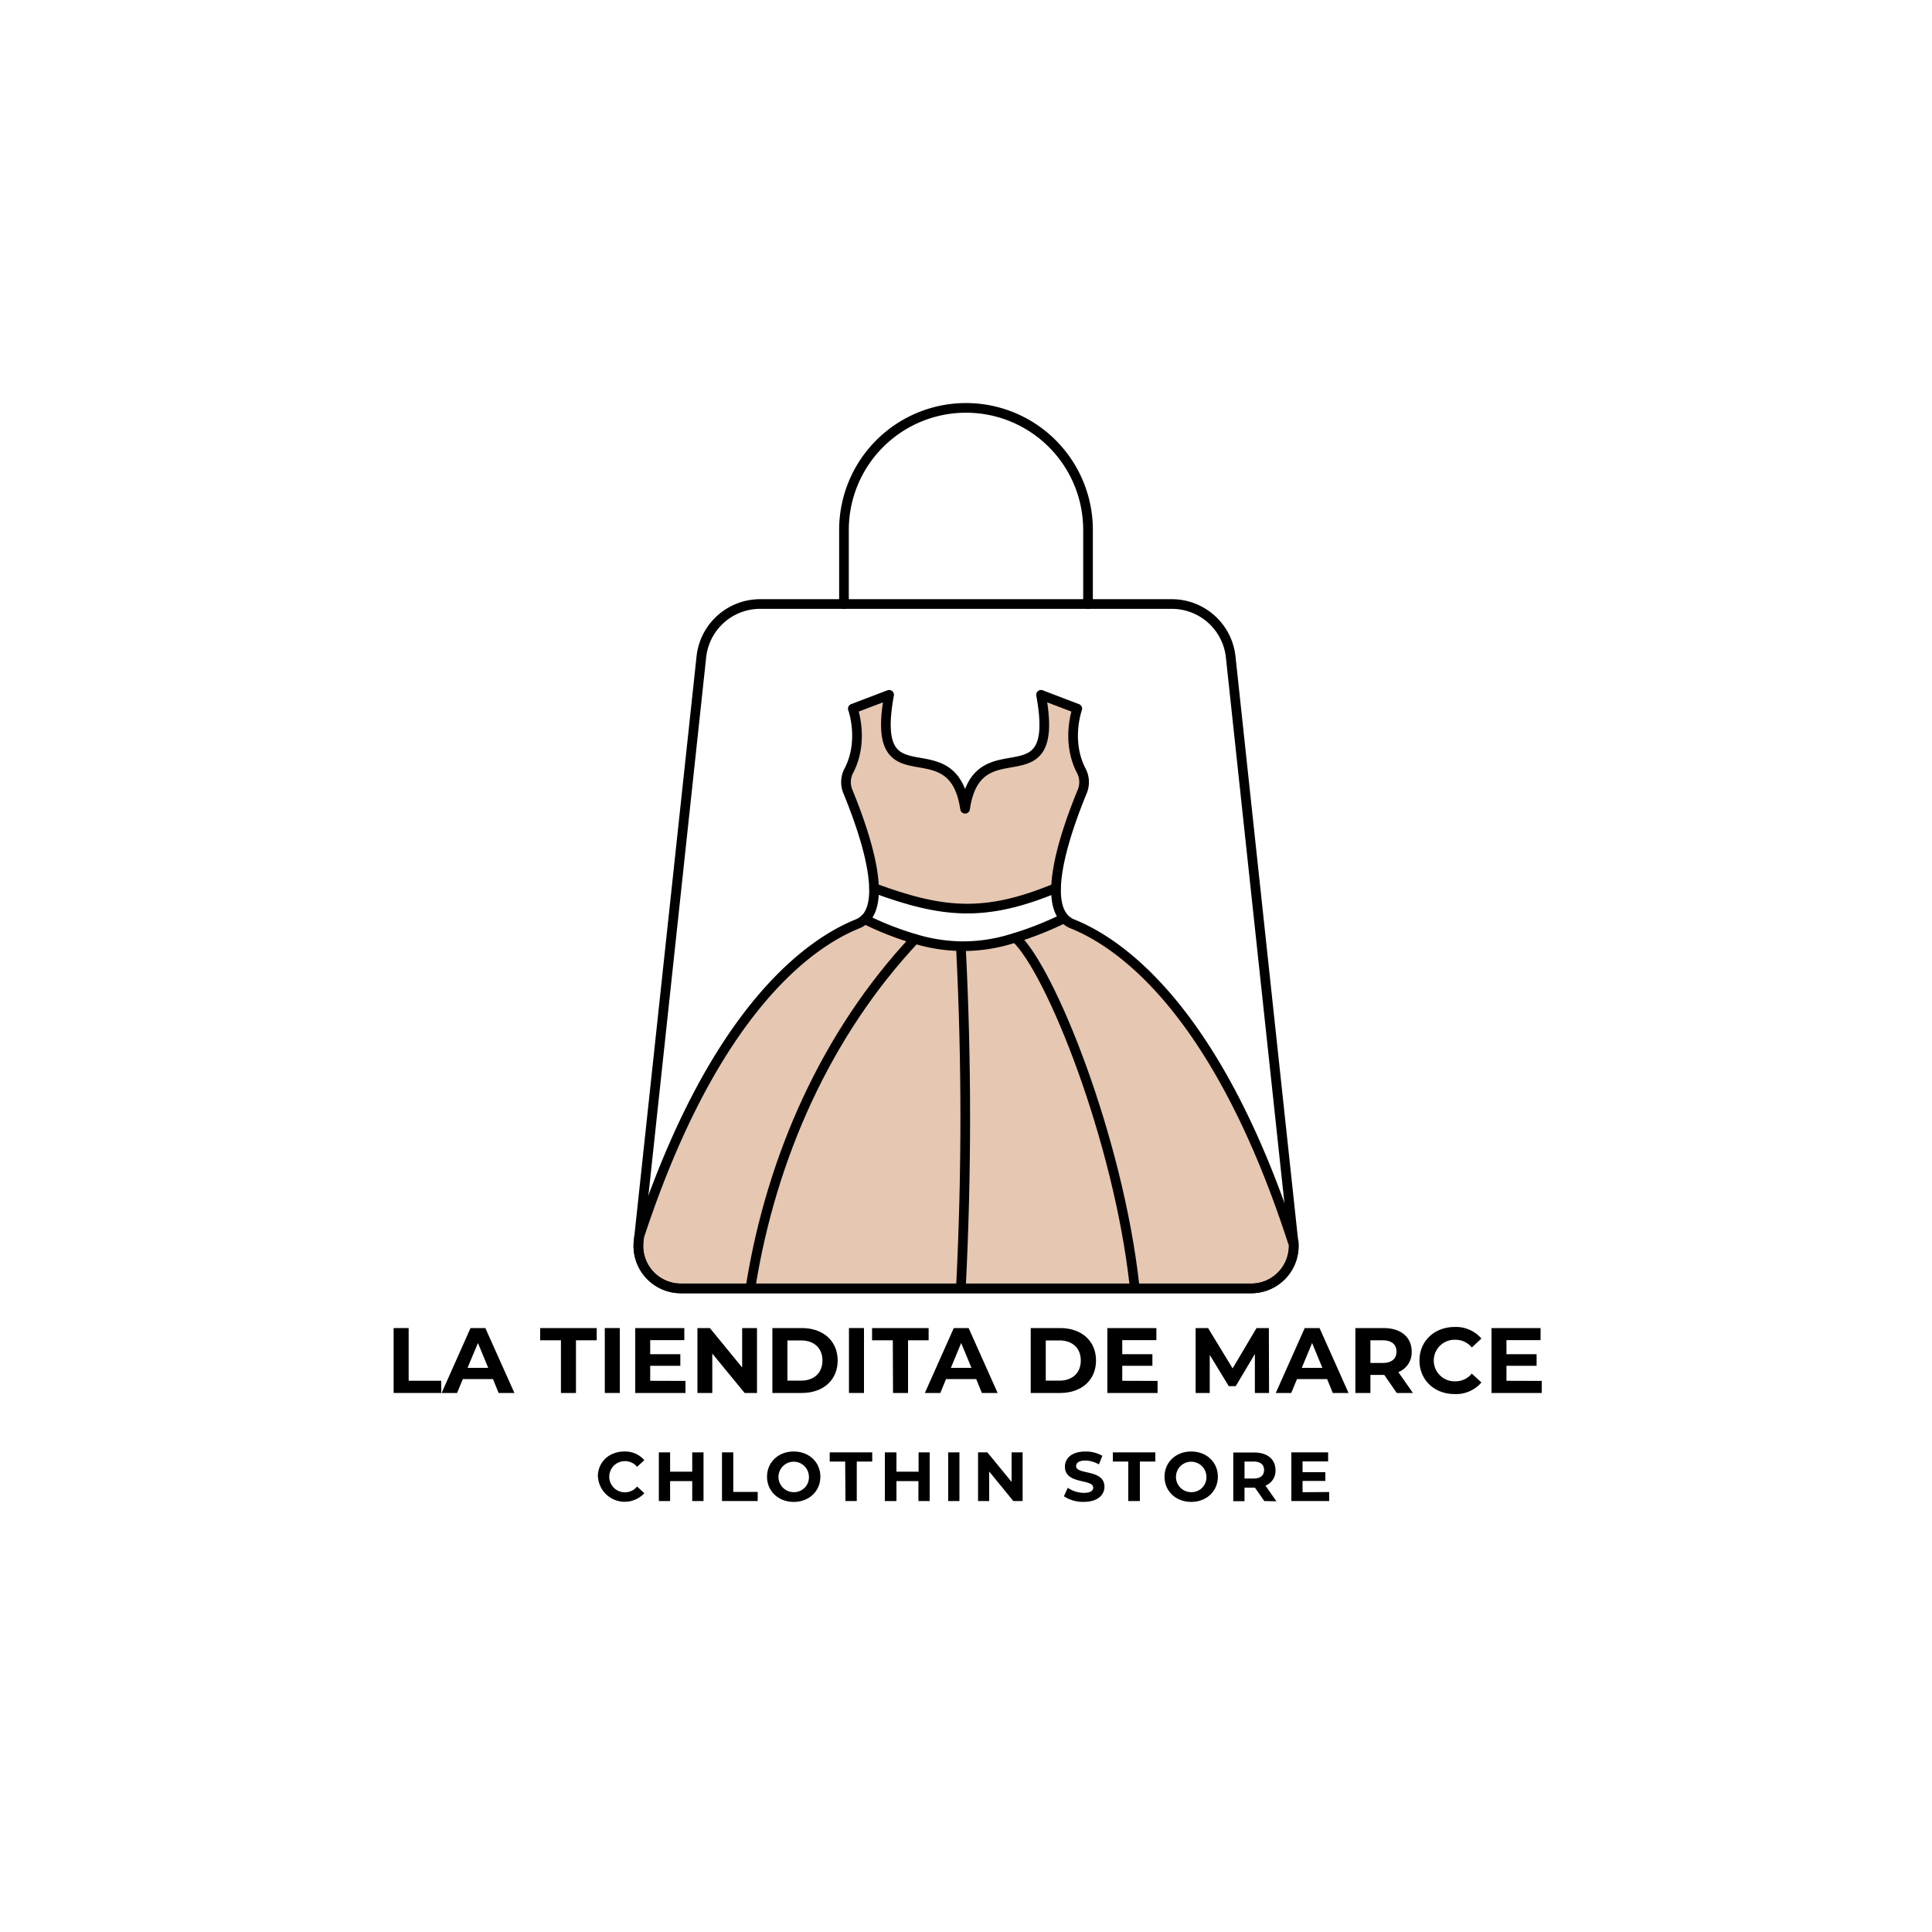 <svg xmlns="http://www.w3.org/2000/svg" viewBox="0 0 500 500"><title>logo</title><g id="BACKGROUND"><rect width="500" height="500" fill="none"/></g><g id="OBJECTS"><path d="M279.74,199.4a6.32,6.32,0,0,1,.33,5.32c-3,7.28-6.65,17.59-6.82,25.13-18.2,7.5-29.06,6.62-47.05,0h0c-.17-7.53-3.82-17.84-6.81-25.11a6.32,6.32,0,0,1,.33-5.32c4-7.76,1-16,1-16l9.39-3.58c-5.31,28.92,16.41,7.42,19.66,29.48,3.24-22.06,25-.56,19.66-29.48l9.38,3.58S275.73,191.64,279.74,199.4Z" fill="#e6c7b1"/><path d="M334.74,321.39a11,11,0,0,1-10.92,12.05H176.2a11,11,0,0,1-10.93-12.15l.13-1.19c19.45-59.21,44.47-76.15,56.53-81a5.86,5.86,0,0,0,1.89-1.22h0a79.49,79.49,0,0,0,14.38,5.49,43.42,43.42,0,0,0,10.52,1.48,42.94,42.94,0,0,0,11.43-1.43,85.61,85.61,0,0,0,14.72-5.54l.39-.37a5.65,5.65,0,0,0,2.24,1.59c12.15,4.87,37.42,22,56.94,82.17Z" fill="#e6c7b1"/><path d="M226.2,229.83c18,6.64,28.85,7.52,47.05,0l0,0" fill="none" stroke="#000" stroke-linecap="round" stroke-linejoin="round" stroke-width="2.5"/><path d="M223.83,237.9c1.79-1.73,2.45-4.6,2.36-8.07-.17-7.53-3.82-17.84-6.81-25.11a6.32,6.32,0,0,1,.33-5.32c4-7.76,1-16,1-16l9.39-3.58c-5.31,28.92,16.41,7.42,19.66,29.48,3.24-22.06,25-.56,19.66-29.48l9.38,3.58s-3,8.25,1,16a6.32,6.32,0,0,1,.33,5.32c-3,7.28-6.65,17.59-6.82,25.13-.07,3.14.46,5.79,1.9,7.55a1.42,1.42,0,0,0,.12.13,5.65,5.65,0,0,0,2.24,1.59c12.15,4.87,37.42,22,56.94,82.17l.29.1a11,11,0,0,1-10.92,12.05H176.2a11,11,0,0,1-10.93-12.15l.13-1.19c19.45-59.21,44.47-76.15,56.53-81a5.86,5.86,0,0,0,1.89-1.22" fill="none" stroke="#000" stroke-linecap="round" stroke-linejoin="round" stroke-width="2.5"/><path d="M223.82,237.9h0a79.49,79.49,0,0,0,14.38,5.49,43.42,43.42,0,0,0,10.52,1.48,42.94,42.94,0,0,0,11.43-1.43,85.61,85.61,0,0,0,14.72-5.54" fill="none" stroke="#000" stroke-linecap="round" stroke-linejoin="round" stroke-width="2.5"/><path d="M236.82,243c-23,24.49-37.14,56.5-42.5,89.67" fill="none" stroke="#000" stroke-linecap="round" stroke-linejoin="round" stroke-width="2.5"/><path d="M262.83,242.68c9.06,8.35,26.56,52,30.77,90" fill="none" stroke="#000" stroke-linecap="round" stroke-linejoin="round" stroke-width="2.5"/><path d="M248.71,245.68q2.19,43.47,0,87" fill="none" stroke="#000" stroke-linecap="round" stroke-linejoin="round" stroke-width="2.5"/><path d="M323.82,333.44H176.19a11,11,0,0,1-10.92-12.15l.13-1.19L181.51,170a15.3,15.3,0,0,1,15.21-13.68H303.27A15.32,15.32,0,0,1,318.5,170l16.23,151.28s0,.06,0,.1A11,11,0,0,1,323.82,333.44Z" fill="none" stroke="#000" stroke-linecap="round" stroke-linejoin="round" stroke-width="2.5"/><path d="M218.42,156.33V137.15A31.58,31.58,0,0,1,250,105.56h0a31.58,31.58,0,0,1,31.58,31.59v19.18" fill="none" stroke="#000" stroke-linecap="round" stroke-linejoin="round" stroke-width="2.5"/></g><g id="TEXTS"><path d="M101.87,343.7h3.89v13.64h8.43v3.16H101.87Z"/><path d="M127.58,356.9h-7.8l-1.49,3.6h-4l7.48-16.8h3.84l7.52,16.8h-4.08ZM126.35,354l-2.66-6.43L121,354Z"/><path d="M145.17,346.87h-5.38V343.7h14.64v3.17h-5.37V360.5h-3.89Z"/><path d="M156.52,343.7h3.89v16.8h-3.89Z"/><path d="M177.4,357.38v3.12h-13V343.7h12.7v3.12h-8.83v3.65h7.8v3h-7.8v3.88Z"/><path d="M195.91,343.7v16.8h-3.2l-8.37-10.2v10.2H180.5V343.7h3.21l8.36,10.2V343.7Z"/><path d="M199.89,343.7h7.63c5.5,0,9.27,3.32,9.27,8.4s-3.77,8.4-9.27,8.4h-7.63Zm7.44,13.61c3.34,0,5.52-2,5.52-5.21s-2.18-5.2-5.52-5.2h-3.55v10.41Z"/><path d="M219.71,343.7h3.89v16.8h-3.89Z"/><path d="M231.06,346.87h-5.37V343.7h14.64v3.17H235V360.5h-3.89Z"/><path d="M252.64,356.9h-7.8l-1.49,3.6h-4l7.49-16.8h3.84l7.51,16.8h-4.08ZM251.42,354l-2.67-6.43L246.09,354Z"/><path d="M266.75,343.7h7.63c5.5,0,9.27,3.32,9.27,8.4s-3.77,8.4-9.27,8.4h-7.63Zm7.44,13.61c3.34,0,5.52-2,5.52-5.21s-2.18-5.2-5.52-5.2h-3.55v10.41Z"/><path d="M299.58,357.38v3.12h-13V343.7h12.69v3.12h-8.83v3.65h7.8v3h-7.8v3.88Z"/><path d="M324.76,360.5l0-10.08-4.95,8.31H318l-4.92-8.09v9.86h-3.65V343.7h3.22L319,354.14l6.19-10.44h3.19l.05,16.8Z"/><path d="M343.46,356.9h-7.8l-1.49,3.6h-4l7.49-16.8h3.84L349,360.5h-4.08ZM342.23,354l-2.66-6.43L336.9,354Z"/><path d="M361.48,360.5l-3.24-4.68h-3.58v4.68h-3.89V343.7h7.28c4.49,0,7.29,2.33,7.29,6.1a5.45,5.45,0,0,1-3.45,5.3l3.77,5.4Zm-3.65-13.63h-3.17v5.86h3.17c2.38,0,3.58-1.11,3.58-2.93S360.21,346.87,357.83,346.87Z"/><path d="M367.36,352.1c0-5.06,3.89-8.68,9.12-8.68a8.66,8.66,0,0,1,6.91,3l-2.49,2.31a5.41,5.41,0,0,0-4.23-2,5.38,5.38,0,1,0,0,10.75,5.37,5.37,0,0,0,4.23-2l2.49,2.3a8.61,8.61,0,0,1-6.93,3C371.25,360.79,367.36,357.17,367.36,352.1Z"/><path d="M399,357.38v3.12H386V343.7H398.7v3.12h-8.83v3.65h7.8v3h-7.8v3.88Z"/><path d="M154.72,382.17c0-3.8,2.92-6.52,6.84-6.52a6.52,6.52,0,0,1,5.19,2.24l-1.87,1.73a4,4,0,0,0-3.17-1.48,4,4,0,1,0,0,8.07,4,4,0,0,0,3.17-1.5l1.87,1.73a6.93,6.93,0,0,1-12-4.27Z"/><path d="M182.07,375.87v12.6h-2.92v-5.16h-5.73v5.16h-2.91v-12.6h2.91v5h5.73v-5Z"/><path d="M186.85,375.87h2.92V386.1h6.32v2.37h-9.24Z"/><path d="M198.51,382.17c0-3.74,2.92-6.52,6.9-6.52s6.9,2.76,6.9,6.52-2.94,6.52-6.9,6.52S198.51,385.92,198.51,382.17Zm10.84,0a3.94,3.94,0,1,0-3.94,4A3.84,3.84,0,0,0,209.35,382.17Z"/><path d="M218.73,378.25h-4v-2.38h11v2.38h-4v10.22h-2.92Z"/><path d="M240.6,375.87v12.6h-2.91v-5.16H232v5.16H229v-12.6H232v5h5.73v-5Z"/><path d="M245.39,375.87h2.91v12.6h-2.91Z"/><path d="M264.65,375.87v12.6h-2.4L256,380.82v7.65h-2.88v-12.6h2.41l6.27,7.65v-7.65Z"/><path d="M275.34,387.23l1-2.19a7.42,7.42,0,0,0,4.16,1.31c1.73,0,2.43-.58,2.43-1.35,0-2.36-7.33-.74-7.33-5.42,0-2.14,1.73-3.93,5.31-3.93a8.44,8.44,0,0,1,4.38,1.12l-.9,2.22a7.09,7.09,0,0,0-3.5-1c-1.72,0-2.39.64-2.39,1.44,0,2.32,7.33.72,7.33,5.34,0,2.11-1.75,3.91-5.35,3.91A8.92,8.92,0,0,1,275.34,387.23Z"/><path d="M292,378.25h-4v-2.38h11v2.38h-4v10.22H292Z"/><path d="M301.38,382.17c0-3.74,2.92-6.52,6.9-6.52s6.9,2.76,6.9,6.52-2.94,6.52-6.9,6.52S301.38,385.92,301.38,382.17Zm10.84,0a3.94,3.94,0,1,0-3.94,4A3.84,3.84,0,0,0,312.22,382.17Z"/><path d="M327.2,388.47,324.77,385h-2.69v3.51h-2.91v-12.6h5.45c3.37,0,5.48,1.75,5.48,4.57a4.1,4.1,0,0,1-2.6,4l2.83,4.05Zm-2.74-10.22h-2.38v4.39h2.38c1.78,0,2.68-.83,2.68-2.2S326.24,378.25,324.46,378.25Z"/><path d="M344,386.13v2.34H334.2v-12.6h9.52v2.34H337.1V381H343v2.27H337.1v2.91Z"/></g></svg>